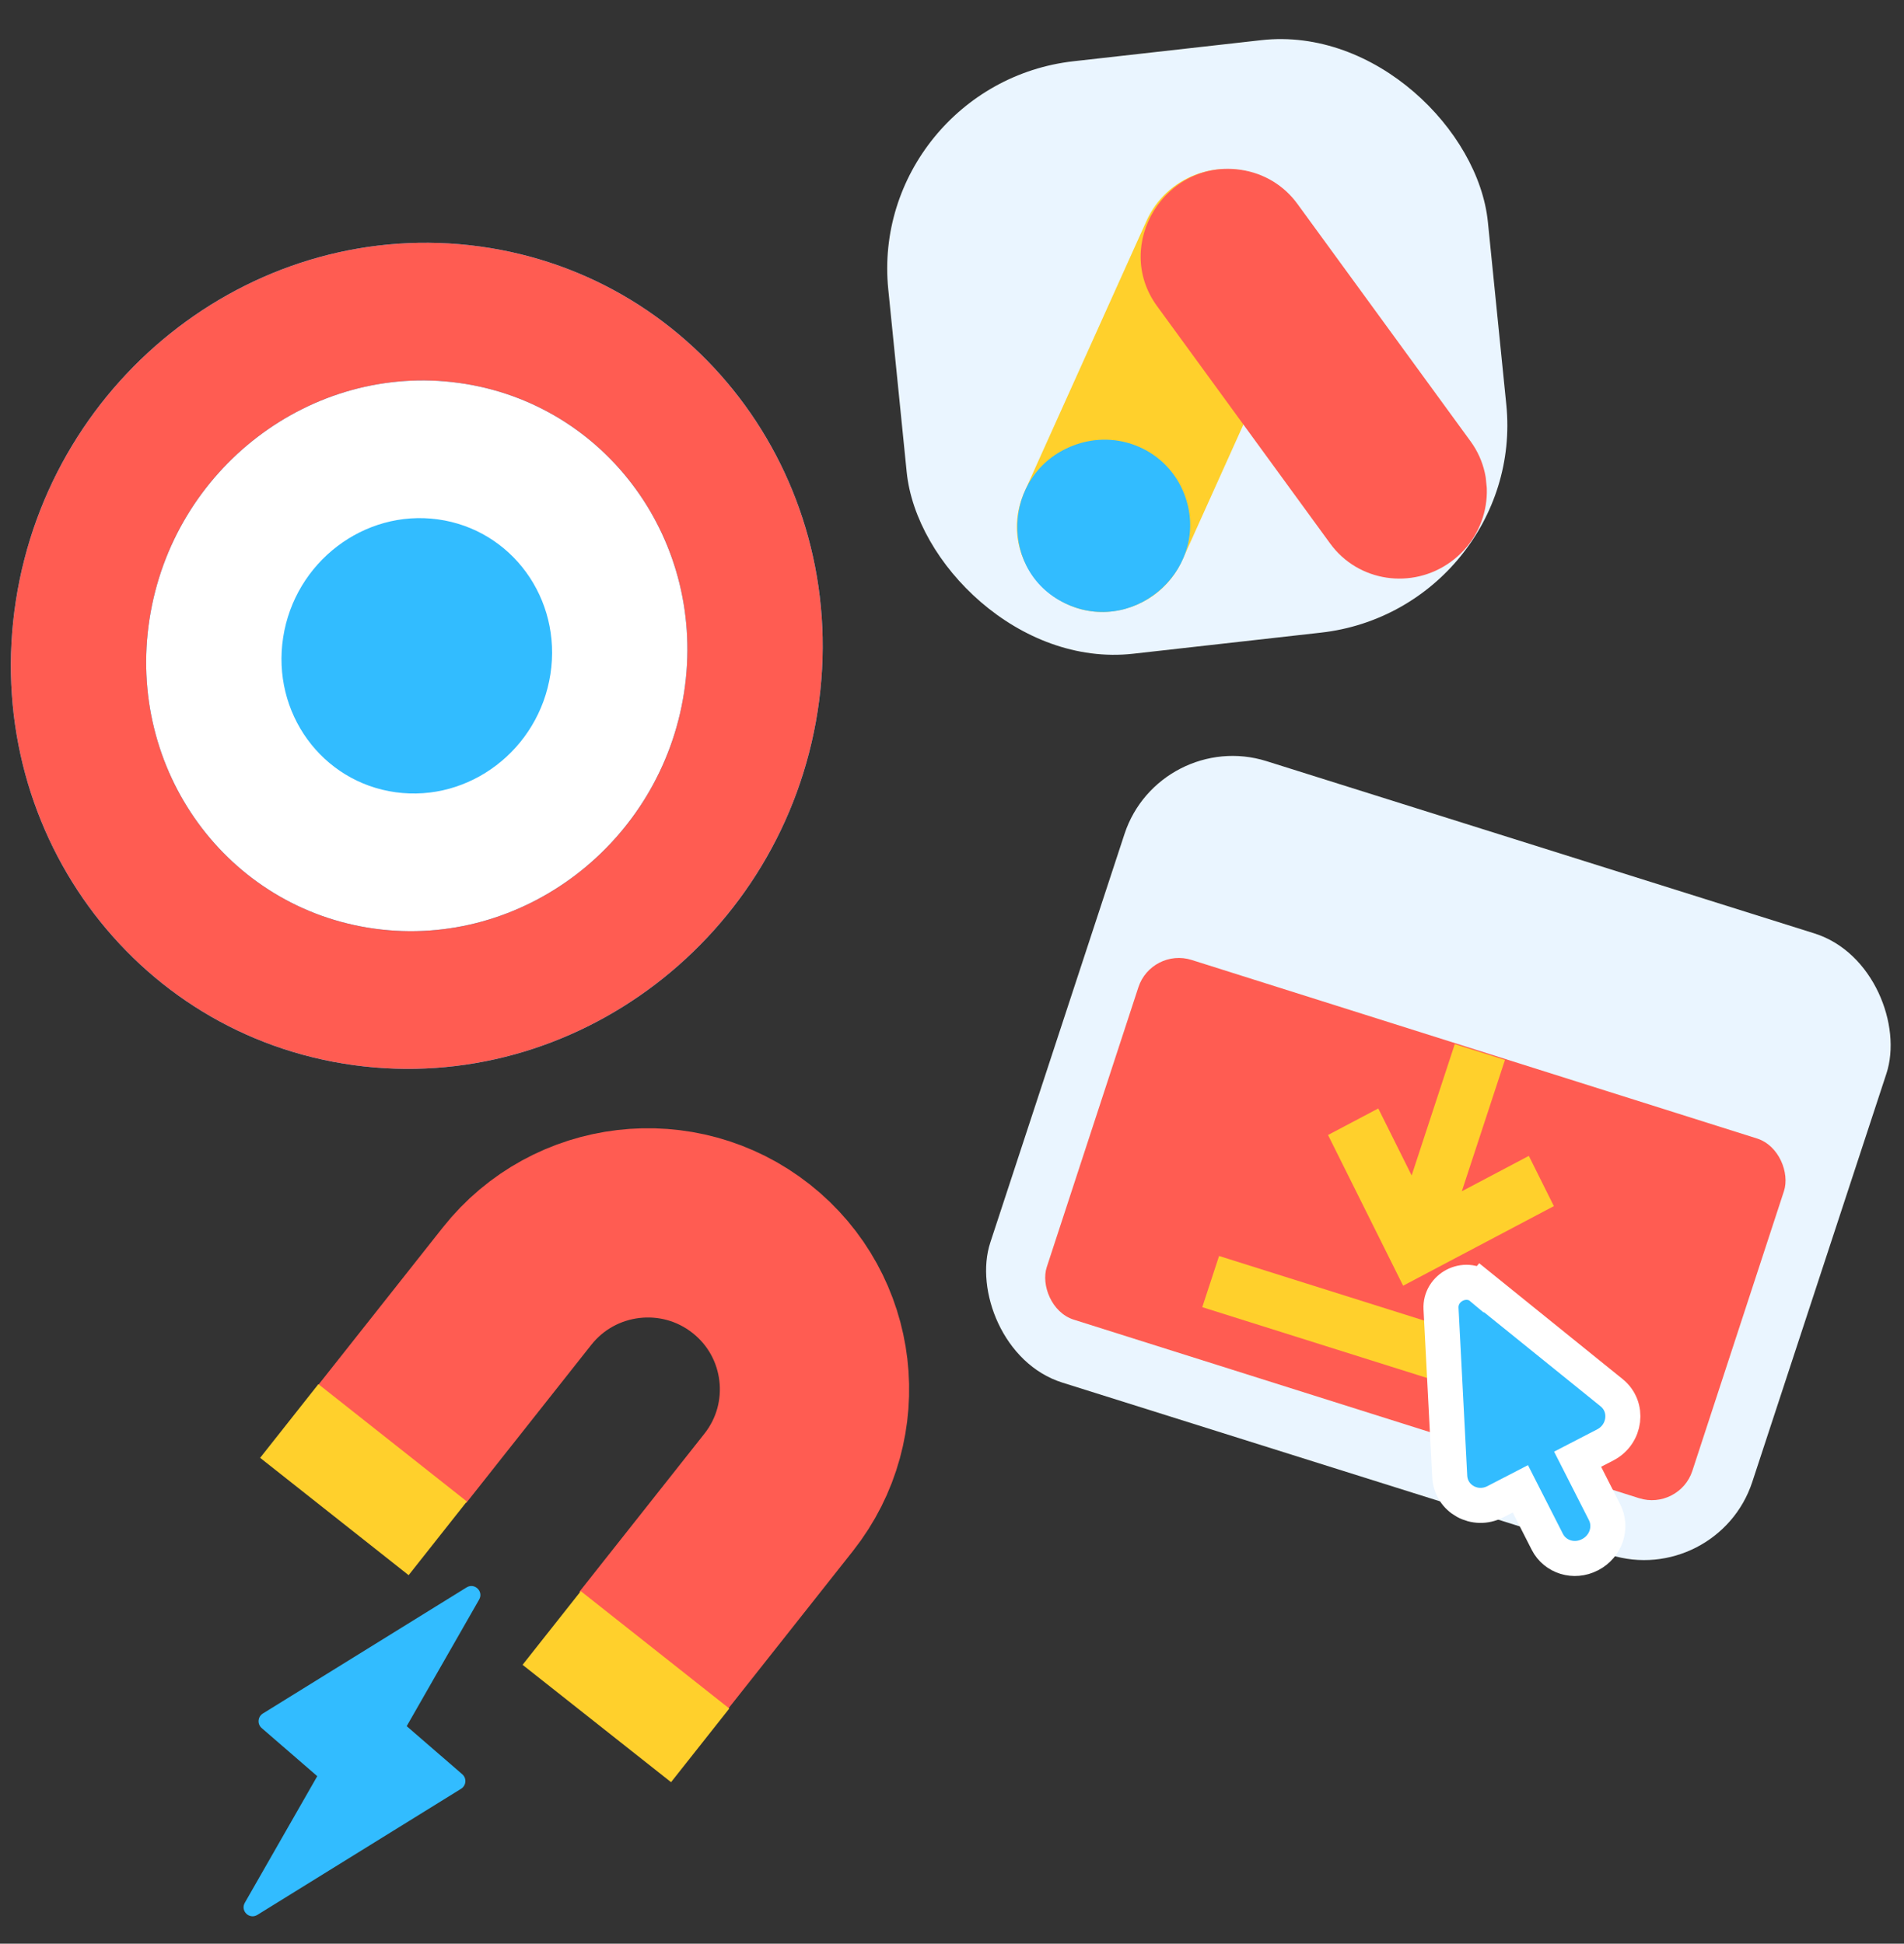 <svg width="95" height="97" viewBox="0 0 95 97" fill="none" xmlns="http://www.w3.org/2000/svg">
<rect x="0" y="0" width="95" height="97" fill="#333333" stroke="none"/>
<ellipse rx="15.436" ry="15.648" transform="matrix(0.99 0.139 -0.149 0.989 20.79 32.719)" fill="white"/>
<path fill-rule="evenodd" clip-rule="evenodd" d="M17.635 53.154C28.682 54.675 39.053 46.762 40.798 35.481C42.544 24.2 35.003 13.822 23.956 12.302C12.909 10.781 2.538 18.694 0.792 29.975C-0.953 41.256 6.587 51.634 17.635 53.154ZM18.688 46.345C26.053 47.359 32.967 42.084 34.131 34.563C35.294 27.043 30.267 20.124 22.902 19.11C15.538 18.097 8.624 23.372 7.46 30.893C6.296 38.413 11.323 45.332 18.688 46.345Z" fill="#32BCFF"/>
<path d="M27.463 33.646C26.881 37.406 23.424 40.044 19.742 39.537C16.059 39.03 13.546 35.571 14.128 31.81C14.71 28.05 18.166 25.412 21.849 25.919C25.531 26.426 28.045 29.885 27.463 33.646Z" fill="#32BCFF"/>
<path fill-rule="evenodd" clip-rule="evenodd" d="M17.635 53.154C28.682 54.675 39.053 46.762 40.798 35.481C42.544 24.2 35.003 13.822 23.956 12.302C12.909 10.781 2.538 18.694 0.792 29.975C-0.953 41.256 6.587 51.634 17.635 53.154ZM18.688 46.345C26.053 47.359 32.967 42.084 34.131 34.563C35.294 27.043 30.267 20.124 22.902 19.11C15.538 18.097 8.624 23.372 7.46 30.893C6.296 38.413 11.323 45.332 18.688 46.345Z" fill="#FF5C52"/>
<rect width="39.85" height="32.646" rx="5.596" transform="matrix(0.954 0.3 -0.312 0.95 57.852 36.305)" fill="#EAF5FF"/>
<rect width="33.799" height="18.897" rx="2.099" transform="matrix(0.953 0.301 -0.311 0.95 57.453 47.273)" fill="#FF5C52"/>
<path d="M70.009 64.163L77.53 60.191L76.281 57.684L72.938 59.449L75.09 52.894L72.586 52.105L70.434 58.66L68.769 55.317L66.262 56.641L70.009 64.163Z" fill="#FFD02C"/>
<path d="M60.825 62.679L78.354 68.201L77.516 70.755L59.987 65.233L60.825 62.679Z" fill="#FFD02C"/>
<path d="M74.617 74.941L75.858 74.299L77.203 76.943C77.591 77.707 78.54 77.997 79.324 77.592L79.344 77.582C80.127 77.177 80.448 76.229 80.059 75.466L78.715 72.821L80.093 72.108C81.114 71.58 81.282 70.206 80.412 69.503L73.924 64.262L73.357 64.941L73.924 64.262C73.101 63.597 71.845 64.247 71.9 65.309L72.334 73.681C72.392 74.804 73.597 75.469 74.617 74.941Z" fill="#32BCFF" stroke="white" stroke-width="1.749"/>
<path d="M32.613 82.365L38.849 74.478C41.696 70.878 41.082 65.655 37.478 62.813V62.813C33.874 59.971 28.644 60.586 25.797 64.186L19.561 72.073" stroke="#FF5C52" stroke-width="9.444"/>
<path d="M32.684 82.334L29.778 86.01M19.59 72.003L16.684 75.68" stroke="#FFD02C" stroke-width="9.444"/>
<path d="M13.117 85.511L23.28 79.219C23.679 78.973 24.139 79.418 23.907 79.824L18.133 89.917C17.991 90.164 17.66 90.222 17.445 90.037L13.056 86.237C12.826 86.038 12.857 85.672 13.117 85.511Z" fill="#32BCFF"/>
<path d="M23.005 89.269L12.842 95.561C12.443 95.808 11.983 95.363 12.215 94.956L17.989 84.864C18.131 84.616 18.462 84.558 18.676 84.744L23.066 88.544C23.295 88.742 23.265 89.108 23.005 89.269Z" fill="#32BCFF"/>
<rect width="30.008" height="29.805" rx="10.306" transform="matrix(0.997 -0.112 0.1 0.992 43.289 4.211)" fill="#EAF5FF"/>
<g clip-path="url(#clip0)">
<path d="M62.913 8.796C60.74 7.847 58.188 8.84 57.208 11.016L51.126 24.521C49.556 28.006 53.001 31.631 56.586 30.236C57.663 29.817 58.517 29.007 58.991 27.955L65.073 14.45C66.05 12.28 65.081 9.743 62.913 8.796Z" fill="#FFD02C"/>
<path d="M73.376 22.027L64.733 10.173C64.06 9.25 63.063 8.648 61.926 8.477C58.142 7.908 55.5 12.217 57.73 15.275L66.372 27.129C67.764 29.038 70.457 29.444 72.393 28.034C74.324 26.627 74.765 23.933 73.376 22.027Z" fill="#FF5C52"/>
<path d="M59.094 24.669C58.25 22.459 55.763 21.373 53.533 22.241C49.947 23.635 49.807 28.655 53.287 30.175C56.759 31.691 60.459 28.241 59.094 24.669Z" fill="#32BCFF"/>
</g>
<defs>
<clipPath id="clip0">
<rect width="23.474" height="23.474" transform="matrix(0.997 -0.112 0.1 0.992 48.941 8.744)" fill="white"/>
</clipPath>
</defs>
</svg>
